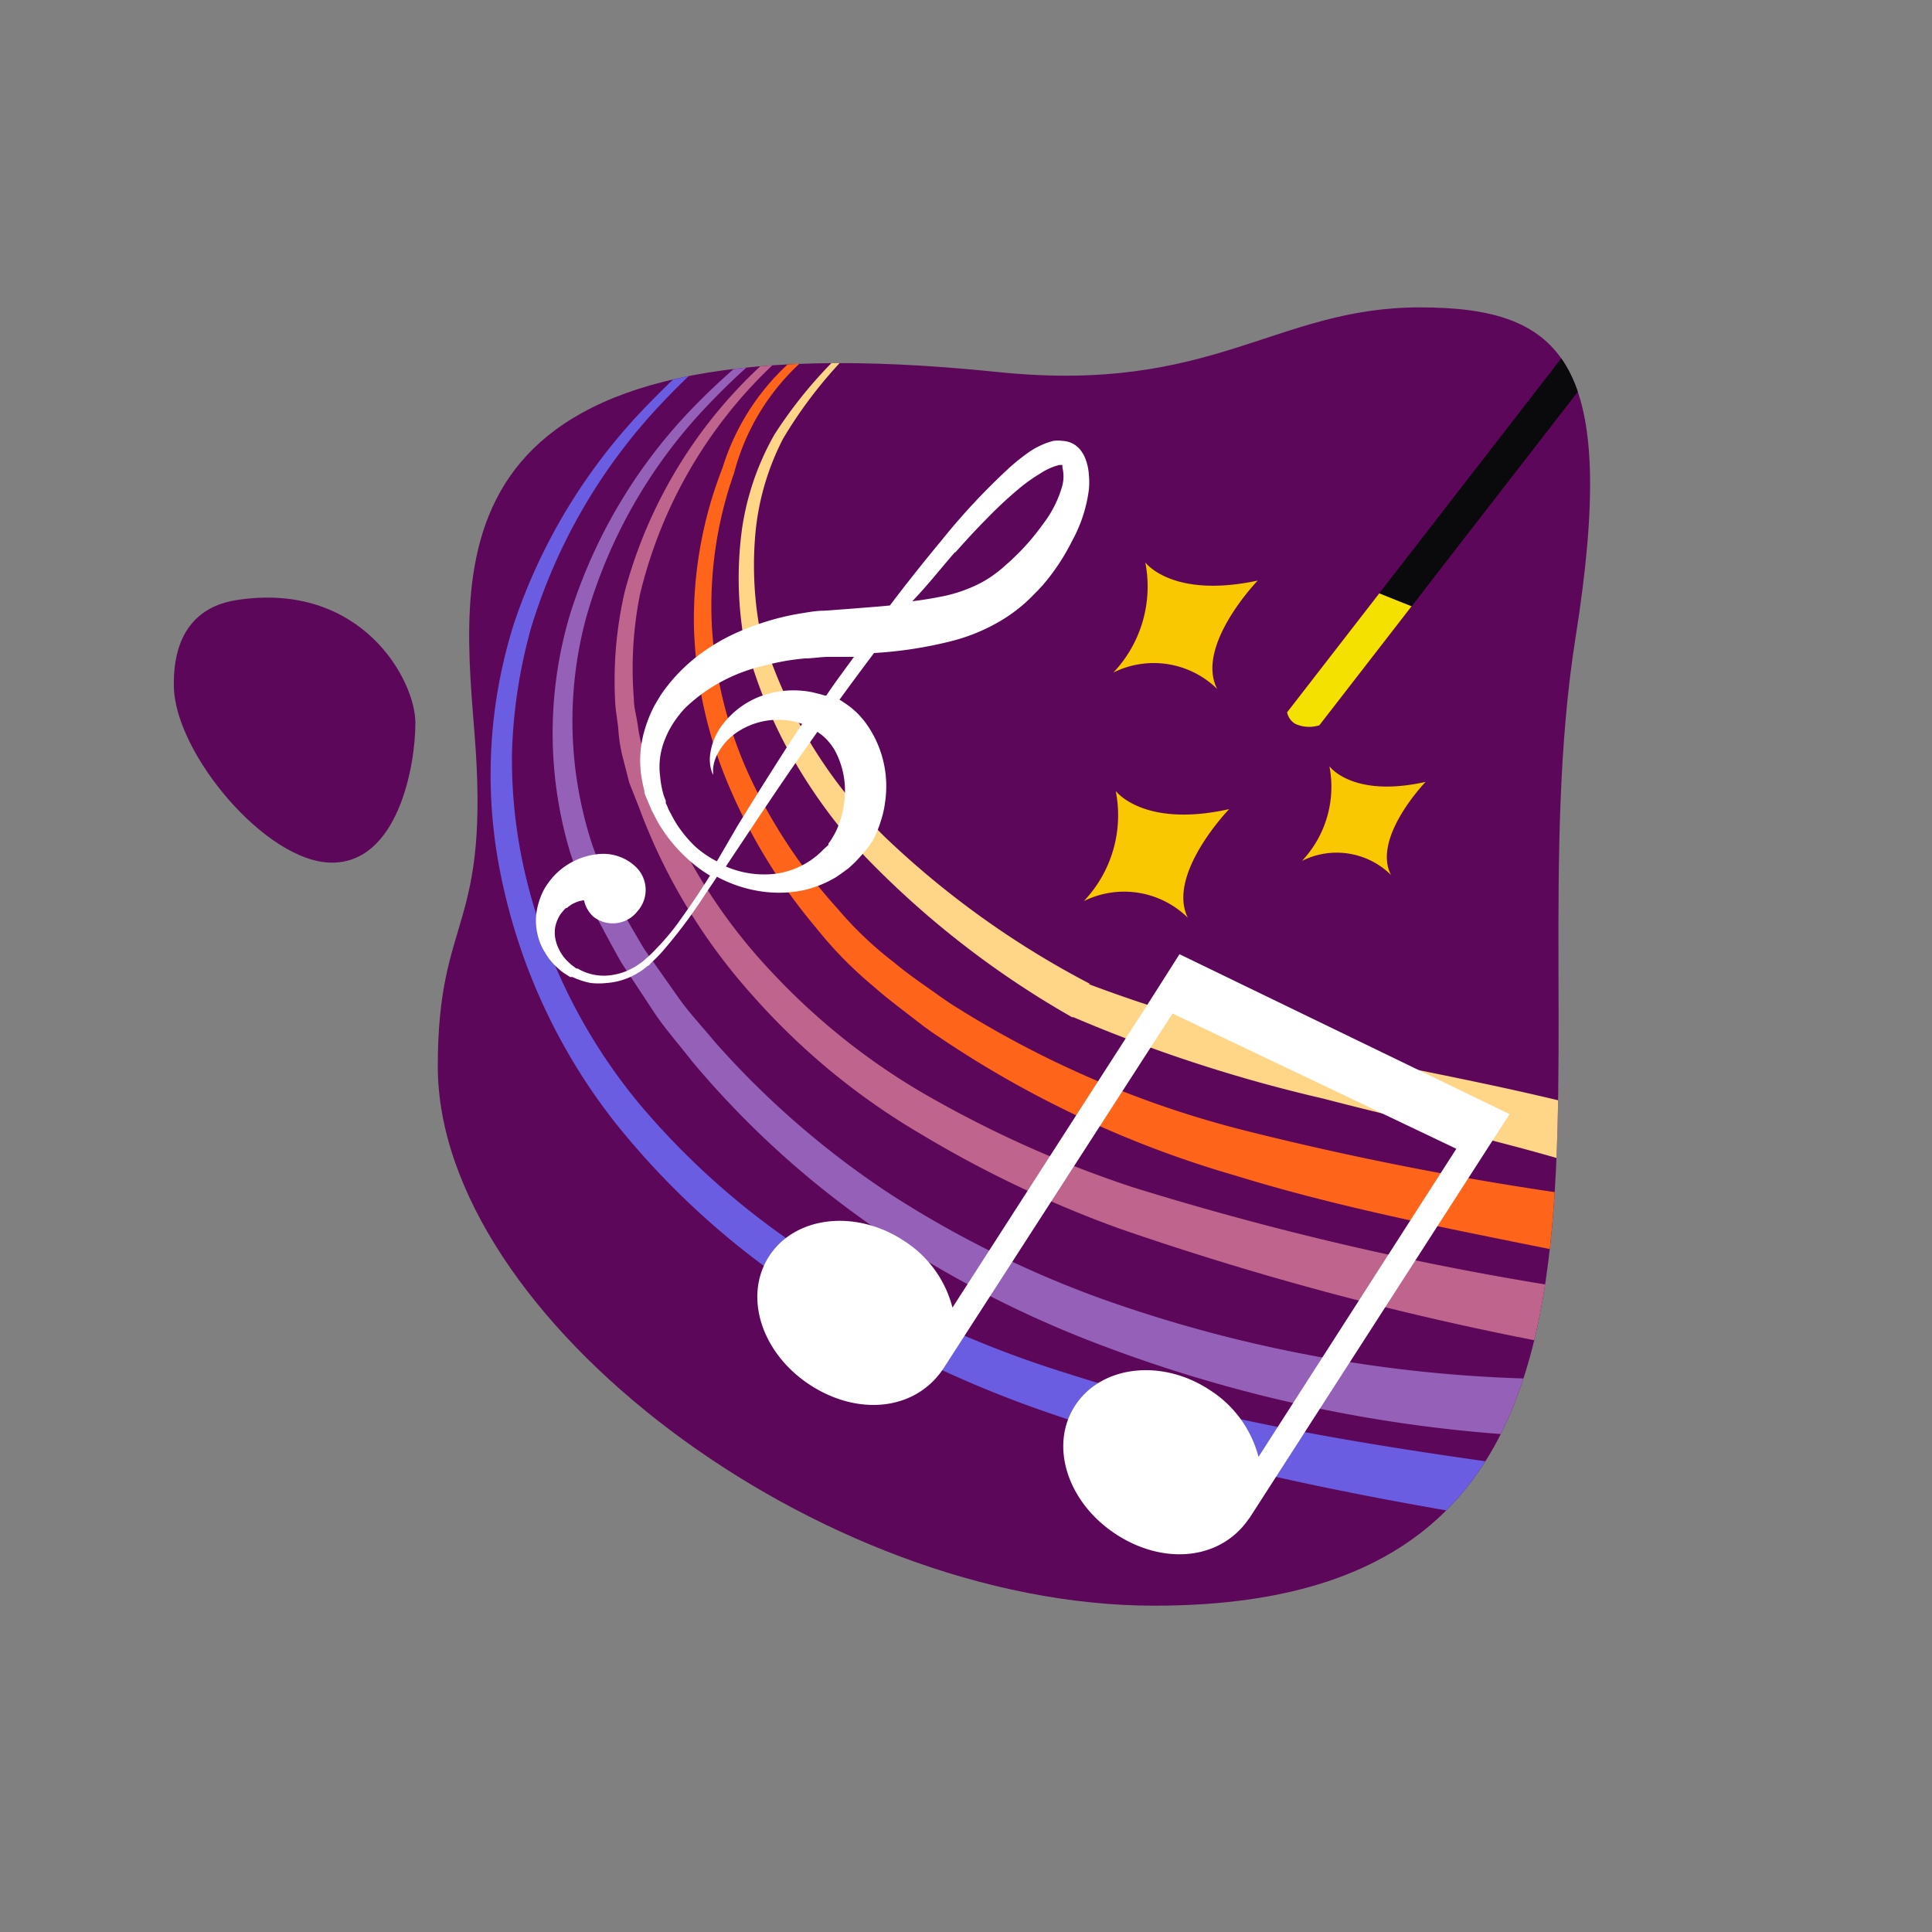 <svg id="Layer_1" data-name="Layer 1" xmlns="http://www.w3.org/2000/svg" xmlns:xlink="http://www.w3.org/1999/xlink" viewBox="0 0 100 100"><rect x="0" y="0" width="100" height="100" fill="#808080" stroke="none"/><defs><style>.cls-1{fill:#5c0759;}.cls-2{clip-path:url(#clip-path);}.cls-3{fill:#6a5de2;}.cls-4{fill:#9561b8;}.cls-5{fill:#bf658d;}.cls-6{fill:#ff651a;}.cls-7{fill:#ffd588;}.cls-8{fill:#f4e100;}.cls-9{fill:#0a0a0c;}.cls-10{fill:#f9c800;}.cls-11{fill:#fff;}</style><clipPath id="clip-path"><path class="cls-1" d="M81.55,33c-3.5,22,6.64,50.11-21.81,50.11-17.36,0-37.08-14.92-37.08-27.92,0-8,2.75-6.89,1.89-17.37-.75-9.28-1.89-21.58,27.13-18.56C62.81,20.4,66,15.91,73.49,15.91S83.8,18.81,81.55,33Z"/></clipPath></defs><title>CH4-1</title><g id="thoughs_bubble" data-name="thoughs bubble"><path class="cls-1" d="M12.24,31.06c6.44-1,9.26,4.11,9.26,6.36s-.91,7.23-4.32,7.23S9.08,39,9,35.57,10.87,31.27,12.24,31.06Z"/><path class="cls-1" d="M81.55,33c-3.5,22,6.64,50.11-21.81,50.11-17.36,0-37.08-14.92-37.08-27.92,0-8,2.75-6.89,1.89-17.37-.75-9.28-1.89-21.58,27.13-18.56C62.81,20.4,66,15.91,73.49,15.91S83.8,18.81,81.55,33Z"/><g class="cls-2"><path class="cls-3" d="M44.76,13A38.54,38.54,0,0,0,34.13,21,29.31,29.31,0,0,0,27.5,32.46a26.74,26.74,0,0,0-1,6.52,26.08,26.08,0,0,0,.75,6.53,29,29,0,0,0,5.87,11.66,39.78,39.78,0,0,0,10,8.49,55,55,0,0,0,12,5.39c8.45,2.73,17.3,4,26.18,5.19l-.42,2.93c-8.88-1.4-17.87-3-26.48-6a56.94,56.94,0,0,1-12.34-5.92,41.34,41.34,0,0,1-10.21-9.13,30.44,30.44,0,0,1-5.83-12.36,25.91,25.91,0,0,1,.61-13.57A29.88,29.88,0,0,1,33.77,20.7,38.94,38.94,0,0,1,44.7,12.83Z"/><path class="cls-4" d="M45.8,14a36,36,0,0,0-9.61,7.45A26.29,26.29,0,0,0,30.33,32a20.53,20.53,0,0,0,.35,11.8l.51,1.4c.09.23.16.46.27.69l.38.65c.5.86,1,1.74,1.51,2.59l1.74,2.47c.57.82,1.27,1.55,1.91,2.33a45.42,45.42,0,0,0,9.07,7.87,54.1,54.1,0,0,0,10.77,5.36,71.52,71.52,0,0,0,23.63,4.22l-.08,3A74,74,0,0,1,56,69.24a56,56,0,0,1-11-5.88,47.56,47.56,0,0,1-9.19-8.44c-.64-.83-1.34-1.61-1.92-2.47l-1.72-2.61c-.52-.91-1-1.84-1.5-2.75l-.37-.69c-.11-.24-.18-.5-.27-.75l-.51-1.5a21.46,21.46,0,0,1,0-12.4,27,27,0,0,1,6.3-10.6,36.25,36.25,0,0,1,9.92-7.25Z"/><path class="cls-5" d="M46.68,14.42A24.06,24.06,0,0,0,33.12,30.79a19.63,19.63,0,0,0-.31,5.4c0,.45.14.89.2,1.34a8.25,8.25,0,0,0,.28,1.31l.37,1.29.55,1.26a28.67,28.67,0,0,0,5.88,9.08,34.51,34.51,0,0,0,8.57,6.61,57.19,57.19,0,0,0,10,4.38,157.63,157.63,0,0,0,21.49,5.05l-.58,2.89a159.33,159.33,0,0,1-21.66-5.82A58.65,58.65,0,0,1,47.7,58.72a35.72,35.72,0,0,1-8.76-7.21,30.19,30.19,0,0,1-5.85-9.68l-.52-1.32-.36-1.4A8.53,8.53,0,0,1,32,37.7c-.05-.48-.15-1-.16-1.42a20.32,20.32,0,0,1,.5-5.67A24.58,24.58,0,0,1,46.62,14.28Z"/><path class="cls-6" d="M47.46,15a18.21,18.21,0,0,0-5.9,3.66A11.78,11.78,0,0,0,38,24.47h0v0a20.63,20.63,0,0,0-1.15,8,21.7,21.7,0,0,0,2,7.82,27.46,27.46,0,0,0,4.5,6.74,18.74,18.74,0,0,0,2.92,2.78c.51.43,1.06.83,1.62,1.22s1.1.8,1.68,1.15a51.93,51.93,0,0,0,15,6.37,164.12,164.12,0,0,0,16.21,3.2l-.52,2.91c-5.45-1.1-11-2.17-16.34-3.82a54.16,54.16,0,0,1-15.32-7.17c-.59-.38-1.15-.83-1.71-1.26s-1.12-.86-1.66-1.34a20.68,20.68,0,0,1-3-3.06,28.78,28.78,0,0,1-4.46-7.23,22.72,22.72,0,0,1-1.85-8.27,21.52,21.52,0,0,1,1.48-8.3v0A12.19,12.19,0,0,1,41.3,18.4a18.68,18.68,0,0,1,6.11-3.51Z"/><path class="cls-7" d="M47.32,15.47a23,23,0,0,0-6.79,7.24,13.34,13.34,0,0,0-1.41,4.69,18.38,18.38,0,0,0,.16,4.91v-.05a24.69,24.69,0,0,0,6.54,11.08,46.31,46.31,0,0,0,10.61,7.59l-.1,0A75.51,75.51,0,0,0,69,54.48c4.35.92,8.77,1.72,13.18,2.85l-.79,2.85C77.2,58.92,72.84,58,68.48,56.86a77,77,0,0,1-12.92-4.21l-.07,0,0,0a47.42,47.42,0,0,1-10.67-8.27,27.4,27.4,0,0,1-4-5.51,24.91,24.91,0,0,1-2.41-6.33v-.05a18.83,18.83,0,0,1,0-5.14,13.92,13.92,0,0,1,1.67-4.85,23.13,23.13,0,0,1,7.17-7.1Z"/><path class="cls-8" d="M71.4,30.7l-4.78,6.17a.9.9,0,0,0,.43.6,1.74,1.74,0,0,0,1.24.07l4.78-6.17Z"/><path class="cls-9" d="M81.15,18.11l-9.76,12.6,1.07.43.61.24,2.14-2.77,7.1-9.16A4.94,4.94,0,0,1,81.15,18.11Z"/><path class="cls-10" d="M63.62,41.88s-3.25,3.37-2.14,5.62a4.7,4.7,0,0,0-5.38-.86,6.45,6.45,0,0,0,1.65-5.7S59.18,42.87,63.62,41.88Z"/><path class="cls-10" d="M73.79,40.47S71,43.36,72,45.29a4,4,0,0,0-4.61-.73,5.59,5.59,0,0,0,1.42-4.9S70,41.32,73.79,40.47Z"/><path class="cls-10" d="M65.1,30.05S61.85,33.42,63,35.66a4.69,4.69,0,0,0-5.37-.85,6.48,6.48,0,0,0,1.65-5.7S60.66,31,65.1,30.05Z"/><path class="cls-11" d="M64.65,78.61h0L77.92,58h0l.22-.33L61.05,49.39l-1.57,2.47L49.3,67.68a5.81,5.81,0,0,0-2.55-3.48c-2.49-1.62-5.6-1.25-6.94.82s-.4,5,2.08,6.64,5.46,1.38,6.93-.81h0l0,0h0L60.69,52.46l14.69,7L65.14,75.41a5.84,5.84,0,0,0-2.55-3.48c-2.48-1.62-5.59-1.25-6.94.82s-.4,5,2.08,6.64,5.46,1.38,6.93-.81h0Z"/><path class="cls-11" d="M45.16,43.53a5.35,5.35,0,0,0,.42-1,5.09,5.09,0,0,0,.23-1A5.57,5.57,0,0,0,45,37.7a4.46,4.46,0,0,0-.6-.76,4.17,4.17,0,0,0-.74-.59,1.07,1.07,0,0,0-.21-.13c.58-.8,1.18-1.61,1.79-2.42a21.26,21.26,0,0,0,3.94-.6,9.65,9.65,0,0,0,2.62-1.07A8.36,8.36,0,0,0,53,31.26c.18-.16.34-.31.51-.49l.22-.22.24-.26A11,11,0,0,0,55.49,28a7.44,7.44,0,0,0,.87-2.66,3.84,3.84,0,0,0,0-.76,2.8,2.8,0,0,0-.17-.81,1.8,1.8,0,0,0-.23-.43,1.12,1.12,0,0,0-.18-.2l-.07-.06,0,0a1.3,1.3,0,0,0-.15-.1,1.26,1.26,0,0,0-.57-.16,1.75,1.75,0,0,0-.47,0,4,4,0,0,0-1.33.63,10.51,10.51,0,0,0-1,.81A34.57,34.57,0,0,0,48.71,28q-1.38,1.66-2.65,3.34c-.72.07-1.44.12-2.17.18l-1.24.09c-.44,0-.88.09-1.32.16a13.21,13.21,0,0,0-2.55.71,10.25,10.25,0,0,0-2.34,1.23,8.79,8.79,0,0,0-1.9,1.8,6.42,6.42,0,0,0-.38.53c-.11.19-.23.37-.33.57a6.5,6.5,0,0,0-.47,1.2,5.5,5.5,0,0,0-.14,2.51l.06.31.07.29c0,.2.13.4.2.6l.11.25.06.15.07.13.13.26.14.26a7.86,7.86,0,0,0,1.44,1.8,6.76,6.76,0,0,0,1.25.95c-.19.31-.39.61-.58.9-.34.53-.69,1-1.05,1.52A12.54,12.54,0,0,1,34,49.07a6.55,6.55,0,0,1-.6.58l-.15.13-.17.12a2.49,2.49,0,0,1-.32.2,3.2,3.2,0,0,1-1.41.4,2.71,2.71,0,0,1-1.31-.29l-.14-.08,0,0h0l0,0-.07,0-.25-.19a3,3,0,0,1-.43-.44,2.76,2.76,0,0,1-.28-.5,1.94,1.94,0,0,1-.14-.51,1.6,1.6,0,0,1,.14-.91,1.34,1.34,0,0,1,.22-.36l.13-.15.07-.07s0,0,0,0h0l0,0,.05,0a1.89,1.89,0,0,1,.27-.2,2.38,2.38,0,0,1,.29-.13,1.51,1.51,0,0,1,.33-.07,1.58,1.58,0,0,0,.5.86A1.62,1.62,0,0,0,33,47.16a1.65,1.65,0,0,0-.1-2.3,2.44,2.44,0,0,0-1.95-.65,3.63,3.63,0,0,0-2,.86,3.28,3.28,0,0,0-.41.42,4.16,4.16,0,0,0-.36.51,3.73,3.73,0,0,0-.41,1.22,3.14,3.14,0,0,0,.12,1.39,2.8,2.8,0,0,0,.3.66,3.41,3.41,0,0,0,.43.59,3.84,3.84,0,0,0,.56.5l.33.21.07,0,.05,0,0,0,.18.08a4,4,0,0,0,.77.23,3.73,3.73,0,0,0,.82,0,3.58,3.58,0,0,0,1.6-.51,3,3,0,0,0,.37-.25l.16-.13c.07,0,.11-.1.17-.15a7.15,7.15,0,0,0,.61-.62,26,26,0,0,0,2.19-2.93c.2-.3.41-.6.61-.91a6.94,6.94,0,0,0,2.37.77,6.2,6.2,0,0,0,2.23-.1,5.83,5.83,0,0,0,1.06-.38c.17-.08.33-.17.49-.26l.25-.17.22-.16.19-.14.23-.21a5,5,0,0,0,.39-.41A5.42,5.42,0,0,0,45.16,43.53Zm9.77-19.45h0ZM55,24h0Zm-5.54,4.58c.53-.6,1.08-1.2,1.65-1.77a21.08,21.08,0,0,1,1.78-1.64,8.92,8.92,0,0,1,1-.69,3.08,3.08,0,0,1,.93-.41.87.87,0,0,1,.17,0l0,0s0,0,0,0l0,0,0,.13a1.92,1.92,0,0,1,0,.92,5.77,5.77,0,0,1-1,2,12,12,0,0,1-1.52,1.75l-.2.19-.24.21a5.12,5.12,0,0,1-.43.36,5.83,5.83,0,0,1-.91.58,7.59,7.59,0,0,1-2.08.69c-.45.09-.91.16-1.39.22C48,30.31,48.68,29.44,49.43,28.58ZM36,43.83a6.32,6.32,0,0,1-.69-.77,5.53,5.53,0,0,1-.56-.89l-.13-.24-.1-.24-.06-.12,0-.12-.1-.26a4.75,4.75,0,0,1-.19-1,3.62,3.62,0,0,1,0-1,3.92,3.92,0,0,1,.28-1,4.76,4.76,0,0,1,.5-.91c.1-.15.21-.28.32-.42a4.4,4.4,0,0,1,.37-.38,8.65,8.65,0,0,1,3.81-2,12.48,12.48,0,0,1,2.21-.4c.38,0,.76-.07,1.15-.08l1.23,0h.16c-.49.68-1,1.35-1.43,2l-.08,0-.2-.06-.4-.1a4.9,4.9,0,0,0-2.88.26,4.46,4.46,0,0,0-1.79,1.38,3.17,3.17,0,0,0-.65,1.49,2,2,0,0,0,.08,1l.06.14,0,.08,0,.07V40a2.2,2.2,0,0,1,0-.23,2,2,0,0,1,.26-.8,3.07,3.07,0,0,1,.88-1,3.81,3.81,0,0,1,1.53-.65,3.73,3.73,0,0,1,1.94.15h0c-.39.58-.76,1.15-1.12,1.72-.78,1.22-1.53,2.42-2.24,3.58l-1,1.72-.06.09A5.29,5.29,0,0,1,36,43.83Zm6.63.13a4.2,4.2,0,0,1-3.06,1.3,5,5,0,0,1-2-.41c1.11-1.66,2.26-3.41,3.51-5.22.4-.58.81-1.16,1.23-1.75h0l.21.15a2.88,2.88,0,0,1,.69.81,4.36,4.36,0,0,1,.51,2.45,5,5,0,0,1-.31,1.4,3.35,3.35,0,0,1-.32.66,2.11,2.11,0,0,1-.21.31l0,.07,0,0,0,0s0,0,0,0Z"/></g></g></svg>